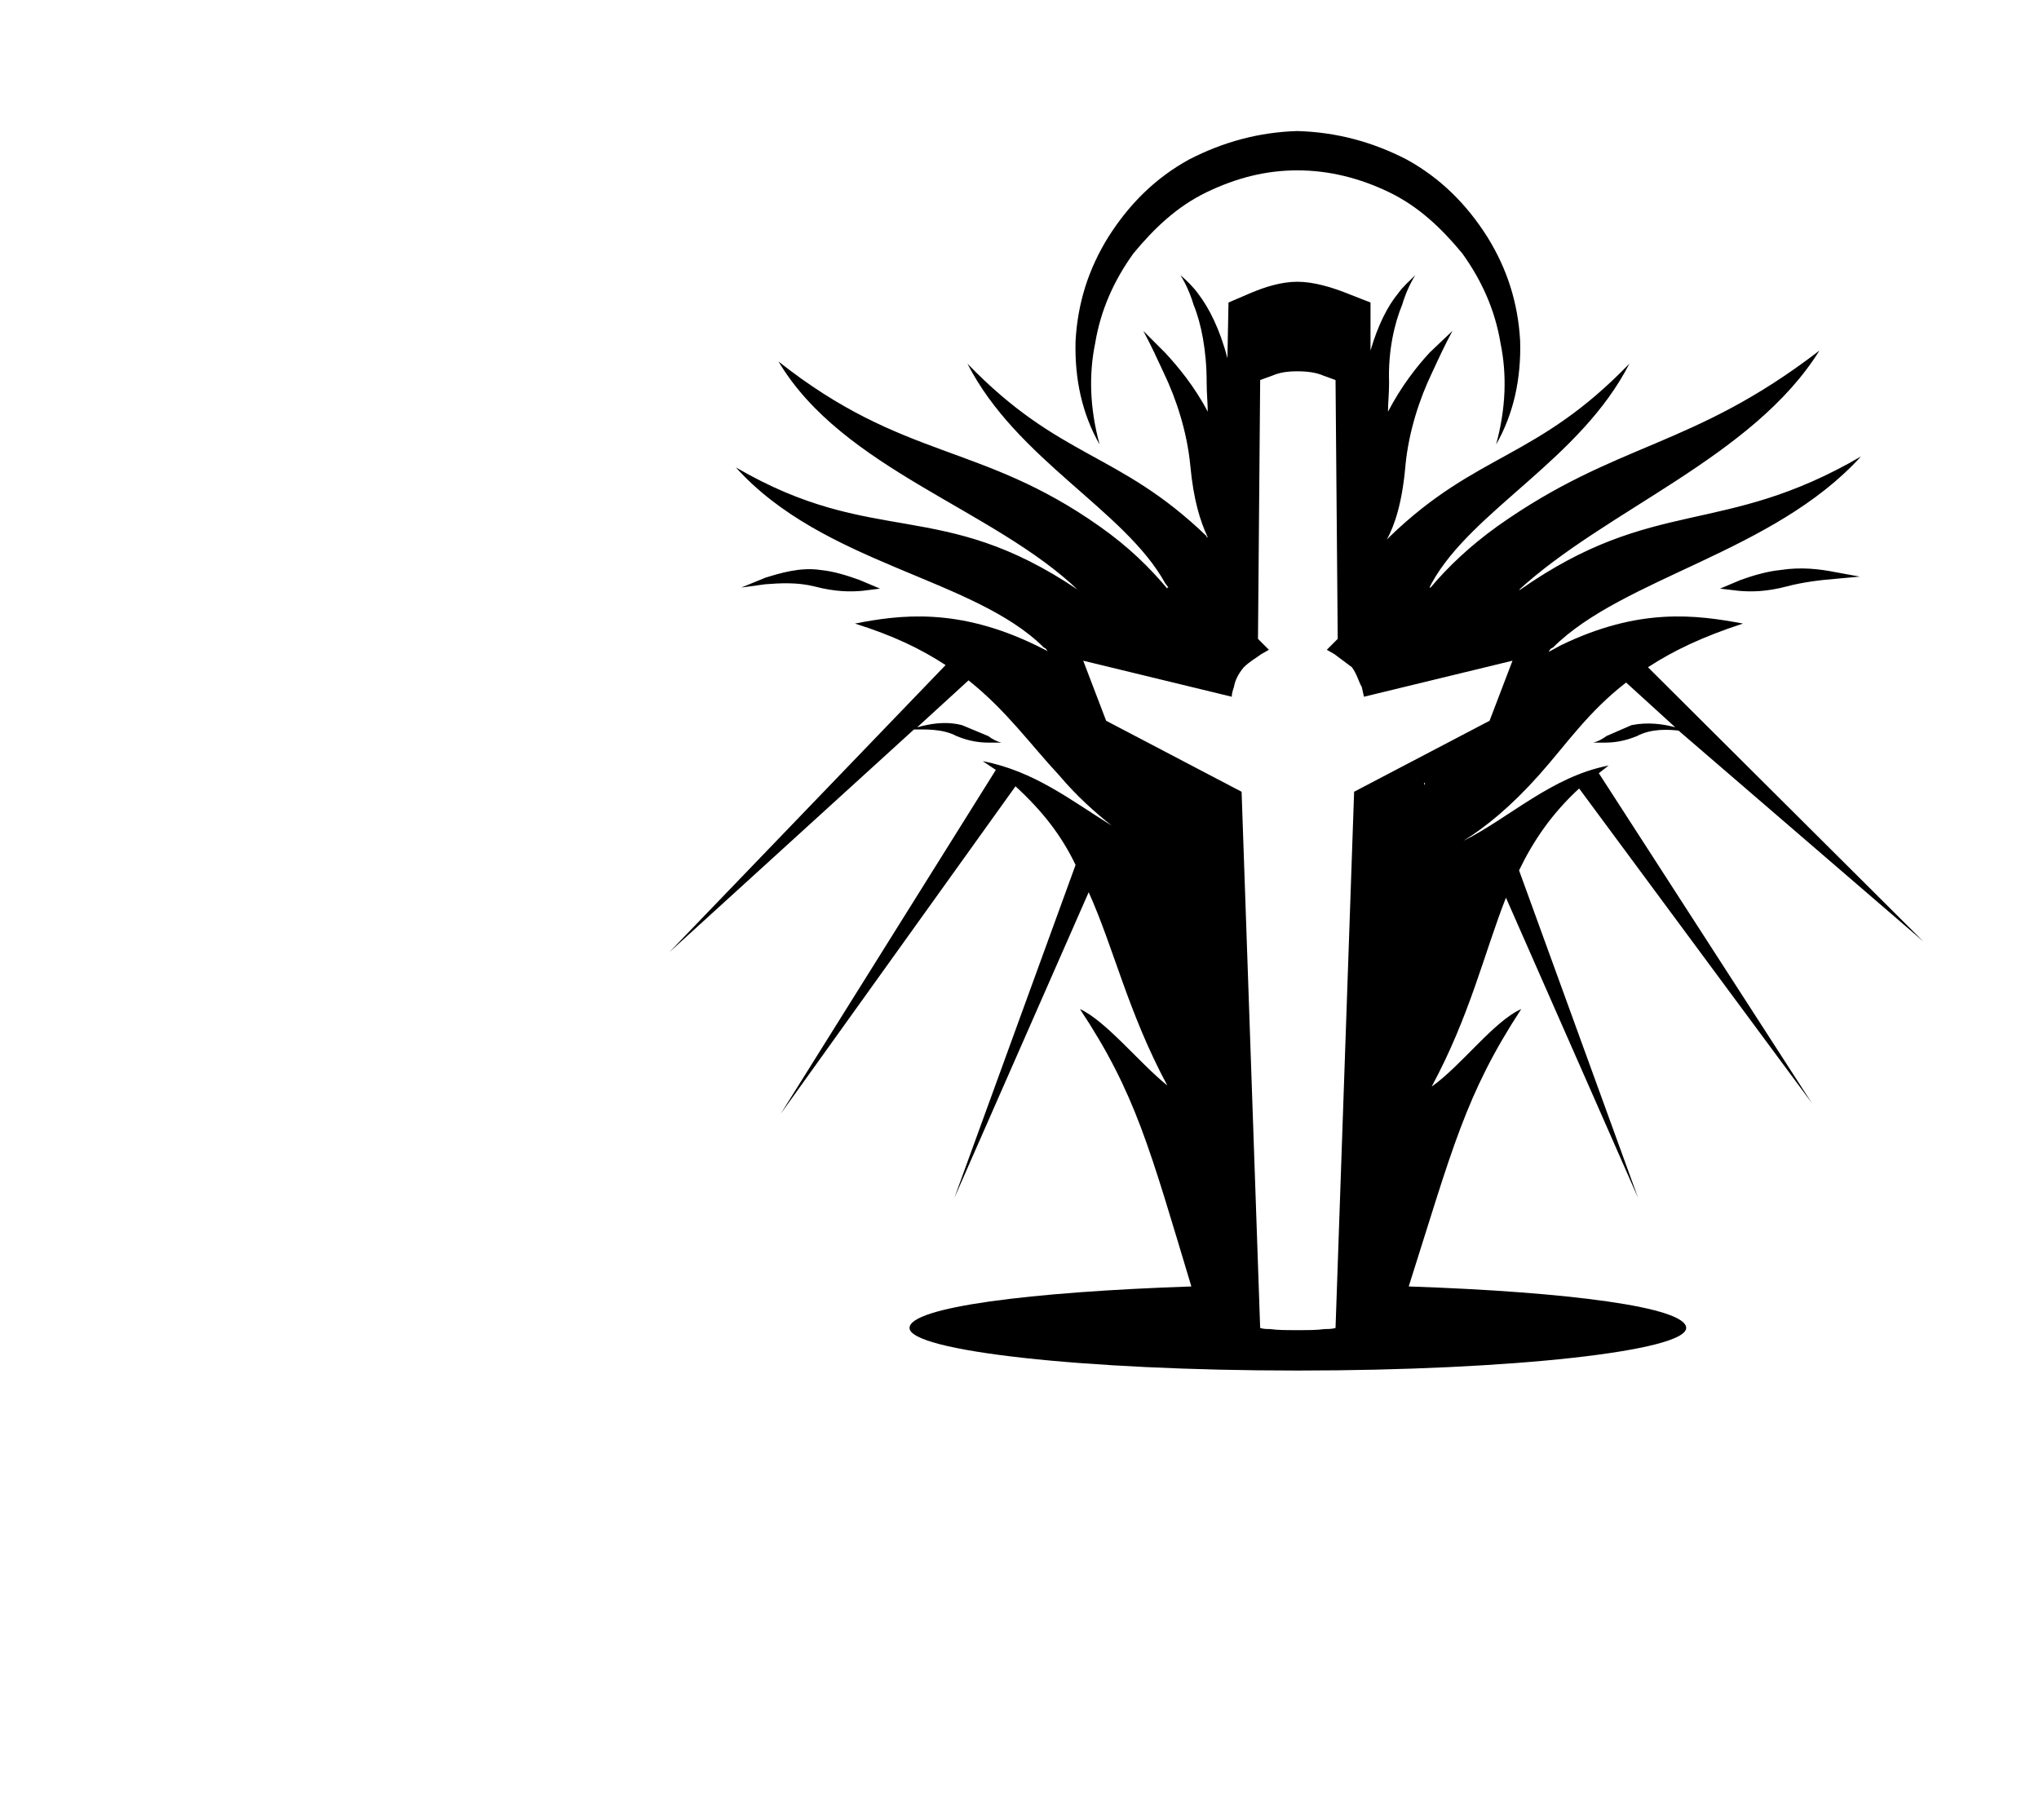 <?xml version="1.0" standalone="no"?>
<!DOCTYPE svg PUBLIC "-//W3C//DTD SVG 1.1//EN" "http://www.w3.org/Graphics/SVG/1.1/DTD/svg11.dtd" >
<svg xmlns="http://www.w3.org/2000/svg" xmlns:xlink="http://www.w3.org/1999/xlink" version="1.1" viewBox="-10 0 1120 1000">
  <g transform="matrix(1 0 0 -1 0 800)">
   <path fill="#000000"
d="M462 481.4l11.4 -4.801l-9.601 -1.199c-6.6 -0.601 -15 -0.601 -26.399 2.399c-9.601 2.4 -19.2 1.8 -27 1.2l-13.2 -1.8l13.2 5.399c7.8 2.4 19.199 6 30.6 4.2
c6.6 -0.6 14.4 -3 21 -5.399zM985.2 194l-127.8 172.8c-15 -13.8 -25.2 -28.8 -33 -45l65.399 -180l-72.6 165c-12 -30.6 -19.8 -64.8 -40.8 -103.8c16.199 11.4 34.199 36 49.199 42.6
c-30.6 -46.8 -37.8 -76.8 -61.8 -152.399c88.2 -3 152.4 -11.4 152.4 -22.8c0 -12.601 -95.4 -23.4 -213.601 -23.4c-117.6 0 -213 10.8 -213 23.4c0 11.399 66 19.8 154.801 22.8
c-22.801 75.6 -30.601 106.2 -61.2 152.399c14.399 -6.6 32.399 -29.399 48 -42c-21.601 40.2 -29.4 75.601 -43.2 106.2l-73.8 -168l66.6 183c-7.8 16.2 -18 29.4 -33 43.2l-129 -180l118.2 189l-7.2 4.8
c28.2 -5.399 48.601 -21.6 70.8 -35.399c-9 7.199 -19.199 16.199 -28.8 27.6c-16.2 17.4 -28.8 35.4 -49.8 52.2l-28.2 -25.8c6.601 1.8 15 3.6 24.601 1.199l14.399 -6
c2.4 -1.8 4.8 -3 7.2 -3.6h-7.2c-4.2 0 -10.2 0.6 -17.399 3.6c-7.801 4.2 -18 3.601 -23.4 3.601l-134.4 -122.4l151.801 157.8c-13.801 9 -28.801 16.2 -49.801 22.801c24.601 4.8 56.4 9 99.601 -12
l7.2 -3.601c-1.801 0.601 -1.2 1.8 -3 2.4c-38.4 38.399 -121.2 45.6 -169.2 99c76.2 -44.4 112.2 -16.2 187.8 -67.2l0.6 -0.6c-46.8 45 -129.6 66.6 -165 126c69 -54.601 111 -44.4 176.4 -90.601
c16.2 -11.399 27.6 -22.8 37.2 -34.2v0.601h0.6l-1.8 2.399c-22.2 40.2 -81.6 67.801 -108.6 120.601c51 -52.8 82.8 -48 131.399 -94.8c0 -0.601 0 -0.601 0.601 -0.601
c-4.2 9 -7.801 20.4 -9.601 39.601c-1.8 18.6 -7.8 36.6 -14.399 50.399c-3.601 7.8 -7.2 15.601 -11.4 23.4l12 -12c7.2 -7.8 16.2 -18.601 23.4 -32.4c0 4.8 -0.601 9.601 -0.601 16.2
c0 17.4 -3 32.4 -7.2 42.6c-1.8 6 -4.199 11.4 -7.199 16.2c3.6 -3 7.199 -6.6 10.199 -10.8c5.4 -7.2 11.4 -18.6 15.601 -34.8l0.6 30.6l12.601 5.4c7.199 3 16.199 6 25.199 6
s18.601 -3 26.4 -6l13.8 -5.4v-26.399c4.2 14.399 9.601 24.6 15 31.199c3 4.2 6.601 7.2 9.601 10.2c-3 -4.8 -5.4 -10.2 -7.2 -16.2c-4.2 -10.199 -7.8 -25.199 -7.2 -42.6
c0 -6.6 -0.6 -11.4 -0.6 -16.2c7.199 13.8 15.6 24.601 22.8 32.4l12.6 12c-4.2 -7.8 -7.8 -15.601 -11.399 -23.4c-6.601 -13.8 -12.601 -31.8 -14.4 -50.399c-1.8 -21 -6 -33 -10.2 -40.801
l1.8 1.801c48 46.199 80.4 42 131.4 94.8c-27 -52.8 -86.4 -80.4 -108.6 -120.601l-1.2 -2.399h0.6c9.601 11.399 21.601 22.8 36.601 33.6c66 46.8 106.8 42.601 177 96.601
c-36.601 -58.801 -117.601 -87.601 -165.601 -132c0.601 0.6 0.601 0.6 1.2 0.6c73.8 51.6 111 28.8 187.2 73.2c-48 -52.8 -130.8 -66.601 -169.2 -105c-1.8 -0.601 -1.8 -1.8 -2.4 -2.4l6.601 3.601
c43.2 21 74.399 16.8 100.2 12c-22.2 -7.2 -38.4 -15 -52.2 -24l151.2 -150.601l-134.4 115.8c-5.4 0.601 -15 1.2 -22.8 -3c-7.2 -3 -13.2 -3.6 -17.4 -3.6h-6.6c2.399 0.6 4.8 1.8 7.2 3.6
l13.8 6c9 1.801 17.399 0.601 24 -1.199l-27 24.6c-21 -16.2 -33 -34.2 -48 -51s-28.8 -28.2 -41.4 -36c25.2 12.6 48.601 35.4 79.8 41.4l-5.399 -4.2zM772.2 368.6l0.6 1.2h-0.6v-1.2zM733.8 365
l74.4 39l12.6 33l-81.6 -19.8l-1.2 5.399c-1.8 3 -2.4 6.601 -5.4 10.801l-9.6 7.199l-4.2 2.4l6 6l-1.2 142.2l-6.6 2.399c-4.2 1.801 -9 2.4 -14.4 2.4
c-5.399 0 -9.6 -0.6 -13.8 -2.4l-6.6 -2.399l-1.2 -142.2l6 -6l-4.2 -2.4c-2.399 -1.8 -6.6 -4.199 -9.6 -7.199c-3 -3.601 -4.8 -7.2 -5.4 -10.801c-0.6 -1.8 -1.2 -3.6 -1.2 -5.399
l-81.6 19.8l12.6 -33l74.4 -39l10.2 -294.6c1.8 -0.601 3.6 -0.601 5.399 -0.601c4.2 -0.6 8.4 -0.6 15 -0.6c6.601 0 10.801 0 15 0.6c1.801 0 4.2 0 6 0.601zM967.8 486.8
c11.4 1.8 21.601 0.601 30.601 -1.2l13.199 -2.399l-13.199 -1.2c-7.801 -0.6 -18 -1.8 -27 -4.2c-11.4 -3 -19.801 -3 -26.4 -2.399l-10.2 1.199l11.4 4.801c6.6 2.399 15 4.8 21.6 5.399z
M591.6 611.6c-3.6 -17.399 -3 -36 2.4 -55.8c-9.6 16.8 -13.8 36 -13.2 57c1.2 21 7.2 39.601 18 57c11.4 18 25.8 32.4 44.4 42.601c18.6 9.6 38.399 15 59.399 15.6c21.601 -0.6 41.4 -6 60 -15.6
c18.601 -10.2 33 -24.601 44.4 -42.601c10.8 -17.399 16.8 -36 18 -57c0.6 -21 -3.6 -40.2 -13.2 -57c5.4 19.8 6 38.4 2.4 55.8c-3 18 -10.2 34.2 -21 49.2c-11.4 13.8 -24 25.8 -40.2 33.601
c-16.2 7.8 -33 12 -50.4 12c-17.399 0 -33.6 -4.2 -49.8 -12c-16.2 -7.801 -28.8 -19.801 -40.2 -33.601c-10.8 -15 -18 -31.2 -21 -49.2z" />
  </g>

</svg>
